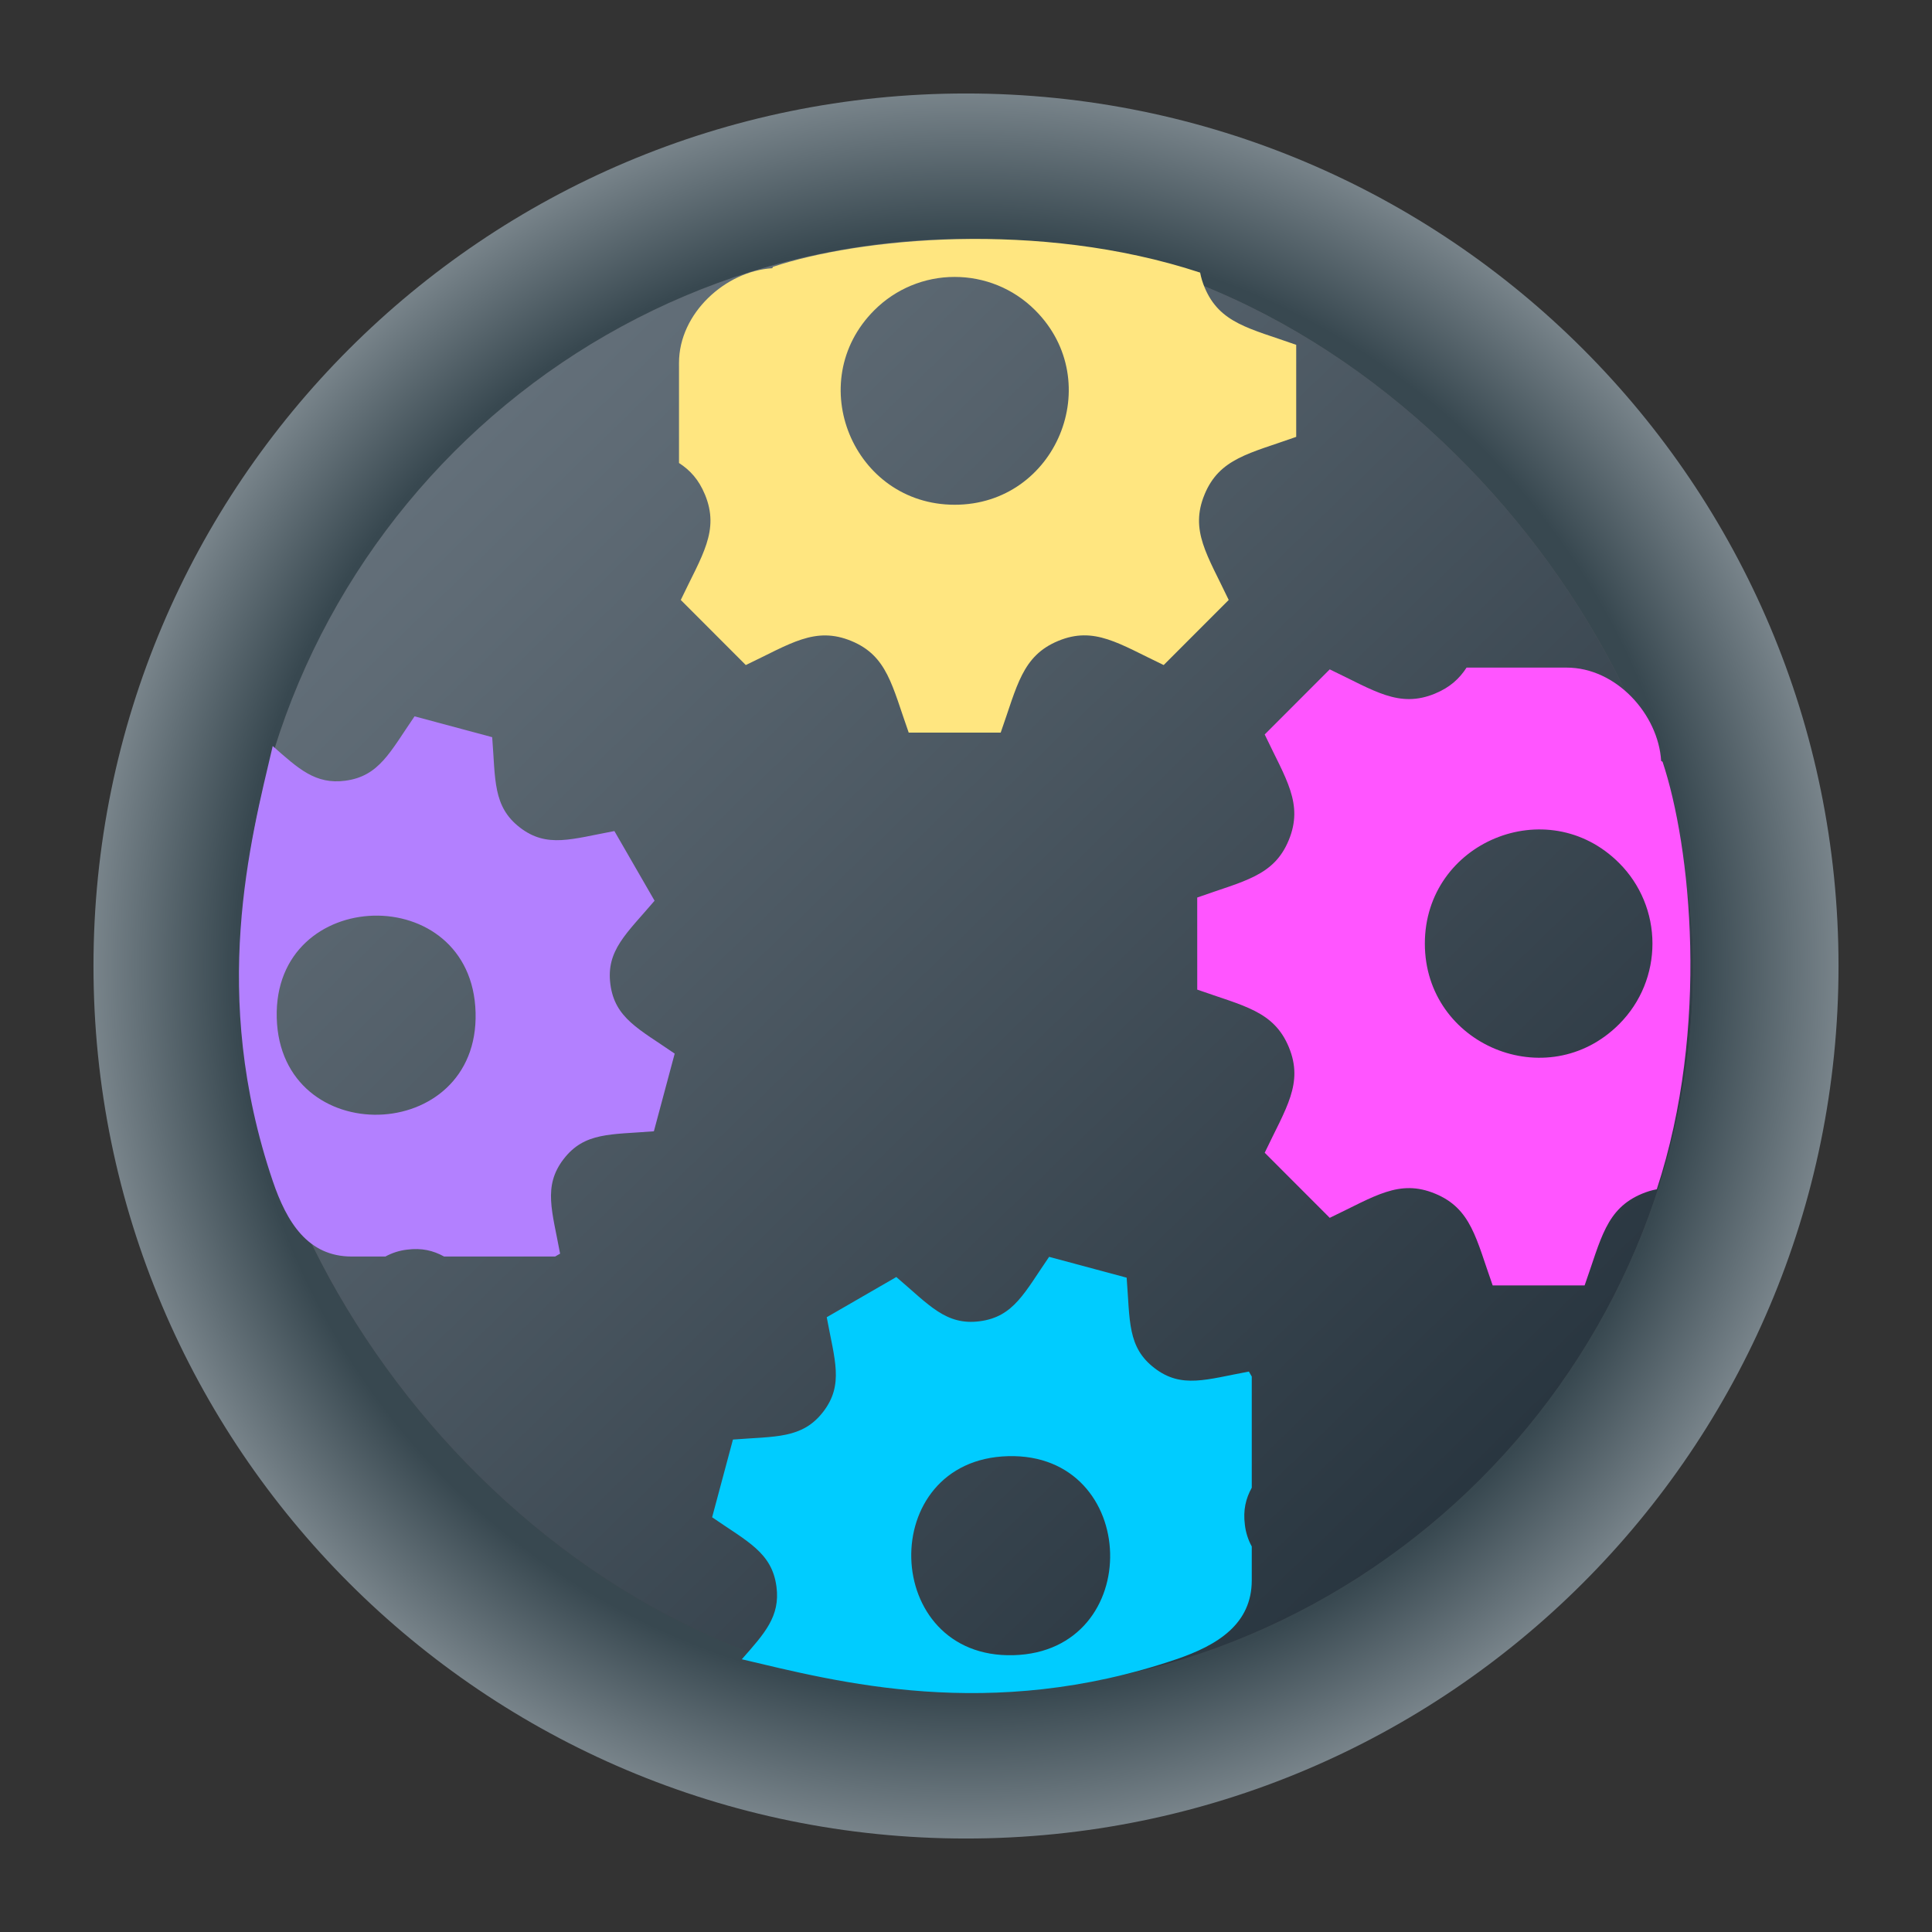 <?xml version="1.0" encoding="UTF-8" standalone="no"?>
<svg
   width="62"
   height="62"
   version="1"
   id="svg7"
   sodipodi:docname="com.usebottles.bottles-program.svg"
   inkscape:version="1.4 (e7c3feb100, 2024-10-09)"
   xmlns:inkscape="http://www.inkscape.org/namespaces/inkscape"
   xmlns:sodipodi="http://sodipodi.sourceforge.net/DTD/sodipodi-0.dtd"
   xmlns:xlink="http://www.w3.org/1999/xlink"
   xmlns="http://www.w3.org/2000/svg"
   xmlns:svg="http://www.w3.org/2000/svg">
  <rect width="100%" height="100%" fill="#333333" stroke="none"/>
  <defs
     id="defs7">
    <linearGradient
       id="linearGradient7"
       inkscape:collect="always">
      <stop
         style="stop-color:#384850;stop-opacity:1;"
         offset="0"
         id="stop8" />
      <stop
         style="stop-color:#384850;stop-opacity:1;"
         offset="0.592"
         id="stop10" />
      <stop
         style="stop-color:#eff2f6;stop-opacity:1;"
         offset="0.922"
         id="stop11" />
      <stop
         style="stop-color:#eff2f6;stop-opacity:1;"
         offset="1"
         id="stop9" />
    </linearGradient>
    <linearGradient
       id="c-3"
       gradientUnits="userSpaceOnUse"
       x1="24.072"
       x2="23.96"
       y1="0.751"
       y2="46.057">
      <stop
         offset="0"
         stop-color="#fff"
         id="stop3" />
      <stop
         offset="1"
         stop-color="#d9d9d9"
         id="stop4" />
    </linearGradient>
    <linearGradient
       id="b-6"
       gradientUnits="userSpaceOnUse"
       x1="29.203"
       x2="34.121"
       xlink:href="#a-7"
       y1="24.827"
       y2="29.225" />
    <linearGradient
       id="a-7">
      <stop
         offset="0"
         id="stop1" />
      <stop
         offset="1"
         stop-opacity="0"
         id="stop2" />
    </linearGradient>
    <linearGradient
       id="d"
       gradientUnits="userSpaceOnUse"
       x1="15.949"
       x2="25.032"
       xlink:href="#a-7"
       y1="23.618"
       y2="33.699" />
    <linearGradient
       id="e"
       gradientUnits="userSpaceOnUse"
       x1="21.991"
       x2="29.321"
       xlink:href="#a-7"
       y1="33.78"
       y2="41.932" />
    <linearGradient
       id="paint154_linear_890_11"
       x1="778"
       y1="812.292"
       x2="788"
       y2="812.292"
       gradientUnits="userSpaceOnUse"
       gradientTransform="translate(-751,-696)">
      <stop
         stop-color="#EFF2F6"
         id="stop1050" />
      <stop
         offset="0.601"
         stop-color="#B7C6CD"
         id="stop1051" />
    </linearGradient>
    <linearGradient
       id="paint155_linear_890_11"
       x1="783"
       y1="813"
       x2="783"
       y2="817"
       gradientUnits="userSpaceOnUse"
       gradientTransform="translate(-751,-696)">
      <stop
         stop-color="#EFF2F6"
         id="stop1052" />
      <stop
         offset="0.734"
         stop-color="#B7C6CD"
         id="stop1053" />
    </linearGradient>
    <radialGradient
       id="paint156_radial_890_11"
       cx="0"
       cy="0"
       r="1"
       gradientUnits="userSpaceOnUse"
       gradientTransform="matrix(28,28,-28,28,32.302,34)">
      <stop
         offset="0.601"
         stop-color="#B7C6CD"
         id="stop1054"
         style="stop-color:#384850;stop-opacity:1;" />
      <stop
         offset="0.877"
         stop-color="#EFF2F6"
         id="stop1055" />
    </radialGradient>
    <linearGradient
       id="paint157_linear_890_11"
       x1="796.845"
       y1="799.434"
       x2="768.901"
       y2="770.815"
       gradientUnits="userSpaceOnUse"
       gradientTransform="matrix(1.167,0,0,1.167,-881.198,-881.833)">
      <stop
         offset="0"
         stop-color="#2E2E41"
         id="stop1056"
         style="stop-color:#495361;stop-opacity:1;" />
      <stop
         offset="0.711"
         stop-color="#566C80"
         id="stop1057" />
    </linearGradient>
    <linearGradient
       id="paint158_linear_890_11"
       x1="792"
       y1="794"
       x2="774"
       y2="776"
       gradientUnits="userSpaceOnUse"
       gradientTransform="translate(-751,-696)">
      <stop
         offset="0.304"
         stop-color="#2E2E41"
         id="stop1058" />
      <stop
         offset="1"
         stop-color="#566C80"
         id="stop1059" />
    </linearGradient>
    <linearGradient
       id="paint159_linear_890_11"
       x1="788"
       y1="790"
       x2="778"
       y2="780"
       gradientUnits="userSpaceOnUse"
       gradientTransform="translate(-751,-696)">
      <stop
         offset="0.391"
         stop-color="#5200FF"
         id="stop1060" />
      <stop
         offset="1"
         stop-color="#0085FF"
         id="stop1061" />
    </linearGradient>
    <linearGradient
       id="paint160_linear_890_11"
       x1="784"
       y1="798"
       x2="782"
       y2="796"
       gradientUnits="userSpaceOnUse"
       gradientTransform="translate(-751,-696)">
      <stop
         stop-color="#FF7E07"
         id="stop1062" />
      <stop
         offset="1"
         stop-color="#FFE607"
         id="stop1063" />
    </linearGradient>
    <radialGradient
       inkscape:collect="always"
       xlink:href="#linearGradient7"
       id="radialGradient9"
       cx="32.302"
       cy="34"
       fx="32.302"
       fy="34"
       r="28"
       gradientUnits="userSpaceOnUse"
       gradientTransform="matrix(1,1,-1,1,34,-32.302)" />
    <linearGradient
       id="paint0_linear_54_1196"
       x1="64"
       y1="120"
       x2="64"
       y2="8"
       gradientUnits="userSpaceOnUse"
       gradientTransform="matrix(0.286,0,0,0.286,12.714,12.714)">
      <stop
         stop-color="#5570FF"
         id="stop2-6" />
      <stop
         offset="1"
         stop-color="#4DD3FF"
         id="stop3-8" />
    </linearGradient>
    <linearGradient
       inkscape:collect="always"
       xlink:href="#linearGradient1551"
       id="linearGradient1553"
       x1="3"
       y1="45"
       x2="45"
       y2="3"
       gradientUnits="userSpaceOnUse"
       gradientTransform="matrix(1.109,0,0,1.11,10.762,64.67)" />
    <linearGradient
       inkscape:collect="always"
       id="linearGradient1551">
      <stop
         style="stop-color:#3b4044;stop-opacity:1;"
         offset="0"
         id="stop1547" />
      <stop
         style="stop-color:#545a5f;stop-opacity:1;"
         offset="1"
         id="stop1549" />
    </linearGradient>
    <linearGradient
       inkscape:collect="always"
       xlink:href="#linearGradient2597"
       id="linearGradient2599"
       x1="5.236"
       y1="3"
       x2="45"
       y2="43.95"
       gradientUnits="userSpaceOnUse"
       gradientTransform="matrix(1.109,0,0,1.11,10.762,64.67)" />
    <linearGradient
       inkscape:collect="always"
       id="linearGradient2597">
      <stop
         style="stop-color:#6d7983;stop-opacity:1;"
         offset="0"
         id="stop2593" />
      <stop
         style="stop-color:#1e2b35;stop-opacity:1;"
         offset="1"
         id="stop2595" />
    </linearGradient>
  </defs>
  <sodipodi:namedview
     id="namedview7"
     pagecolor="#ffffff"
     bordercolor="#000000"
     borderopacity="0.25"
     inkscape:showpageshadow="2"
     inkscape:pageopacity="0.0"
     inkscape:pagecheckerboard="0"
     inkscape:deskcolor="#d1d1d1"
     inkscape:zoom="8.3306018"
     inkscape:cx="35.111509"
     inkscape:cy="50.176447"
     inkscape:window-width="1920"
     inkscape:window-height="994"
     inkscape:window-x="0"
     inkscape:window-y="0"
     inkscape:window-maximized="1"
     inkscape:current-layer="svg7" />
  <g
     id="g1"
     transform="translate(-1.302,-3)">
    <path
       d="m 60.302,34 c 0,15.464 -12.536,28 -28,28 C 16.838,62 4.302,49.464 4.302,34 4.302,18.536 16.838,6 32.302,6 47.767,6 60.302,18.536 60.302,34 Z"
       id="path154"
       style="fill:url(#radialGradient9)" />
  </g>
  <g
     id="g2"
     transform="translate(-6.333,-60.334)">
    <rect
       style="isolation:isolate;fill:url(#linearGradient1553);fill-opacity:1;stroke-width:1.165"
       id="rect23"
       height="46.624"
       rx="23.289"
       y="68"
       x="14.089"
       width="46.578"
       ry="23.312" />
    <rect
       ry="23.312"
       width="46.578"
       x="14.089"
       y="68"
       rx="23.289"
       height="46.624"
       id="rect4212"
       style="isolation:isolate;fill:url(#linearGradient2599);fill-opacity:1;stroke-width:1.11" />
    <path
       d="m 40,100.668 c -0.786,1.141 -1.133,1.923 -2.223,2.066 -1.088,0.143 -1.625,-0.521 -2.68,-1.419 l -2.233,1.29 c 0.25,1.361 0.557,2.161 -0.111,3.032 -0.674,0.878 -1.542,0.786 -2.899,0.894 l -0.668,2.494 c 1.137,0.784 1.921,1.134 2.064,2.225 l 4.5e-4,8.4e-4 c 0.126,0.955 -0.382,1.502 -1.112,2.331 3.048,0.717 7.95,2.034 13.942,0 1.329,-0.451 2.423,-1.132 2.423,-2.536 v -1.084 c -0.118,-0.215 -0.193,-0.451 -0.221,-0.695 v -8.9e-4 c -0.061,-0.472 0.028,-0.839 0.221,-1.19 v -3.567 l -0.092,-0.16 c -1.361,0.251 -2.159,0.557 -3.03,-0.111 v -8.7e-4 c -0.872,-0.668 -0.783,-1.513 -0.893,-2.901 l -2.49,-0.669 z m -1.318,6.396 c 4.254,-0.114 4.425,6.273 0.171,6.387 -4.254,0.114 -4.425,-6.273 -0.171,-6.387 z"
       id="path2"
       style="isolation:isolate;fill:#00ccff;stroke-width:0.461"
       sodipodi:nodetypes="ccccccccccsscccccccccccsss" />
    <path
       d="m 31.116,68.942 c -1.488,0.089 -2.996,1.437 -2.993,3.042 v 3.208 c 0.359,0.232 0.636,0.537 0.831,1.01 l 8.98e-4,4.84e-4 c 0.48,1.161 -0.092,1.949 -0.775,3.385 l 2.087,2.089 c 1.432,-0.681 2.221,-1.254 3.389,-0.772 l 8.98e-4,5.53e-4 c 1.153,0.477 1.303,1.435 1.838,2.94 l 2.952,-9.01e-4 c 0.528,-1.491 0.683,-2.461 1.846,-2.943 1.16,-0.481 1.954,0.095 3.384,0.775 l 2.087,-2.089 c -0.687,-1.447 -1.254,-2.227 -0.775,-3.385 v -5.19e-4 c 0.48,-1.162 1.443,-1.314 2.941,-1.848 V 71.4 C 46.442,70.871 45.47,70.716 44.988,69.552 44.925,69.4 44.877,69.243 44.847,69.082 39.634,67.368 33.836,67.996 31.14,68.896 Z m 5.855,0.279 c 0.935,0 1.87,0.356 2.583,1.07 2.301,2.303 0.672,6.241 -2.583,6.241 -3.254,0 -4.884,-3.938 -2.582,-6.241 0.684,-0.686 1.614,-1.072 2.582,-1.07 z"
       id="path3"
       style="isolation:isolate;fill:#ffe680;stroke-width:0.528"
       sodipodi:nodetypes="ccccccccccccccccccccccccscc" />
    <path
       d="m 27.985,94.146 c -1.14,-0.787 -1.921,-1.134 -2.064,-2.225 -0.143,-1.089 0.521,-1.627 1.418,-2.682 l -1.289,-2.235 c -1.359,0.25 -2.159,0.557 -3.029,-0.111 -0.878,-0.675 -0.785,-1.543 -0.893,-2.902 l -2.491,-0.669 c -0.783,1.138 -1.133,1.923 -2.223,2.066 l -8.92e-4,4.45e-4 c -0.954,0.126 -1.5,-0.382 -2.328,-1.113 -0.716,3.051 -2.032,7.958 0,13.956 0.451,1.331 1.131,2.426 2.534,2.426 h 1.082 c 0.215,-0.118 0.451,-0.193 0.694,-0.221 h 9.04e-4 c 0.471,-0.061 0.838,0.028 1.189,0.221 h 3.563 l 0.159,-0.092 c -0.25,-1.363 -0.556,-2.161 0.111,-3.033 h 8.89e-4 c 0.668,-0.872 1.512,-0.783 2.898,-0.894 l 0.668,-2.493 z m -6.39,-1.319 c 0.114,4.258 -6.267,4.429 -6.381,0.171 -0.114,-4.258 6.267,-4.429 6.381,-0.171 z"
       id="path2-3"
       style="isolation:isolate;fill:#b380ff;stroke-width:0.461"
       sodipodi:nodetypes="ccccccccccsscccccccccccsss" />
    <path
       d="m 59.641,84.754 c -0.089,-1.489 -1.436,-2.999 -3.039,-2.996 H 53.397 c -0.232,0.359 -0.537,0.637 -1.009,0.832 l -4.79e-4,8.98e-4 c -1.16,0.48 -1.947,-0.093 -3.382,-0.776 l -2.087,2.089 c 0.68,1.433 1.253,2.223 0.772,3.392 l -5.69e-4,9e-4 c -0.476,1.154 -1.434,1.304 -2.937,1.84 l 8.97e-4,2.955 c 1.49,0.529 2.459,0.684 2.94,1.848 0.48,1.161 -0.095,1.956 -0.775,3.387 l 2.087,2.089 c 1.445,-0.688 2.225,-1.255 3.382,-0.776 h 5.11e-4 c 1.161,0.481 1.313,1.445 1.846,2.944 h 2.951 c 0.529,-1.489 0.683,-2.461 1.847,-2.944 0.151,-0.063 0.308,-0.111 0.469,-0.141 1.712,-5.218 1.085,-11.022 0.185,-13.72 z m -0.279,5.861 c 0,0.936 -0.356,1.871 -1.069,2.585 -2.301,2.304 -6.235,0.672 -6.235,-2.585 0,-3.257 3.934,-4.889 6.235,-2.585 0.686,0.685 1.07,1.615 1.069,2.585 z"
       id="path3-6"
       style="isolation:isolate;fill:#ff55ff;fill-opacity:1;stroke-width:0.528"
       sodipodi:nodetypes="ccccccccccccccccccccccccscc" />
  </g>
</svg>

